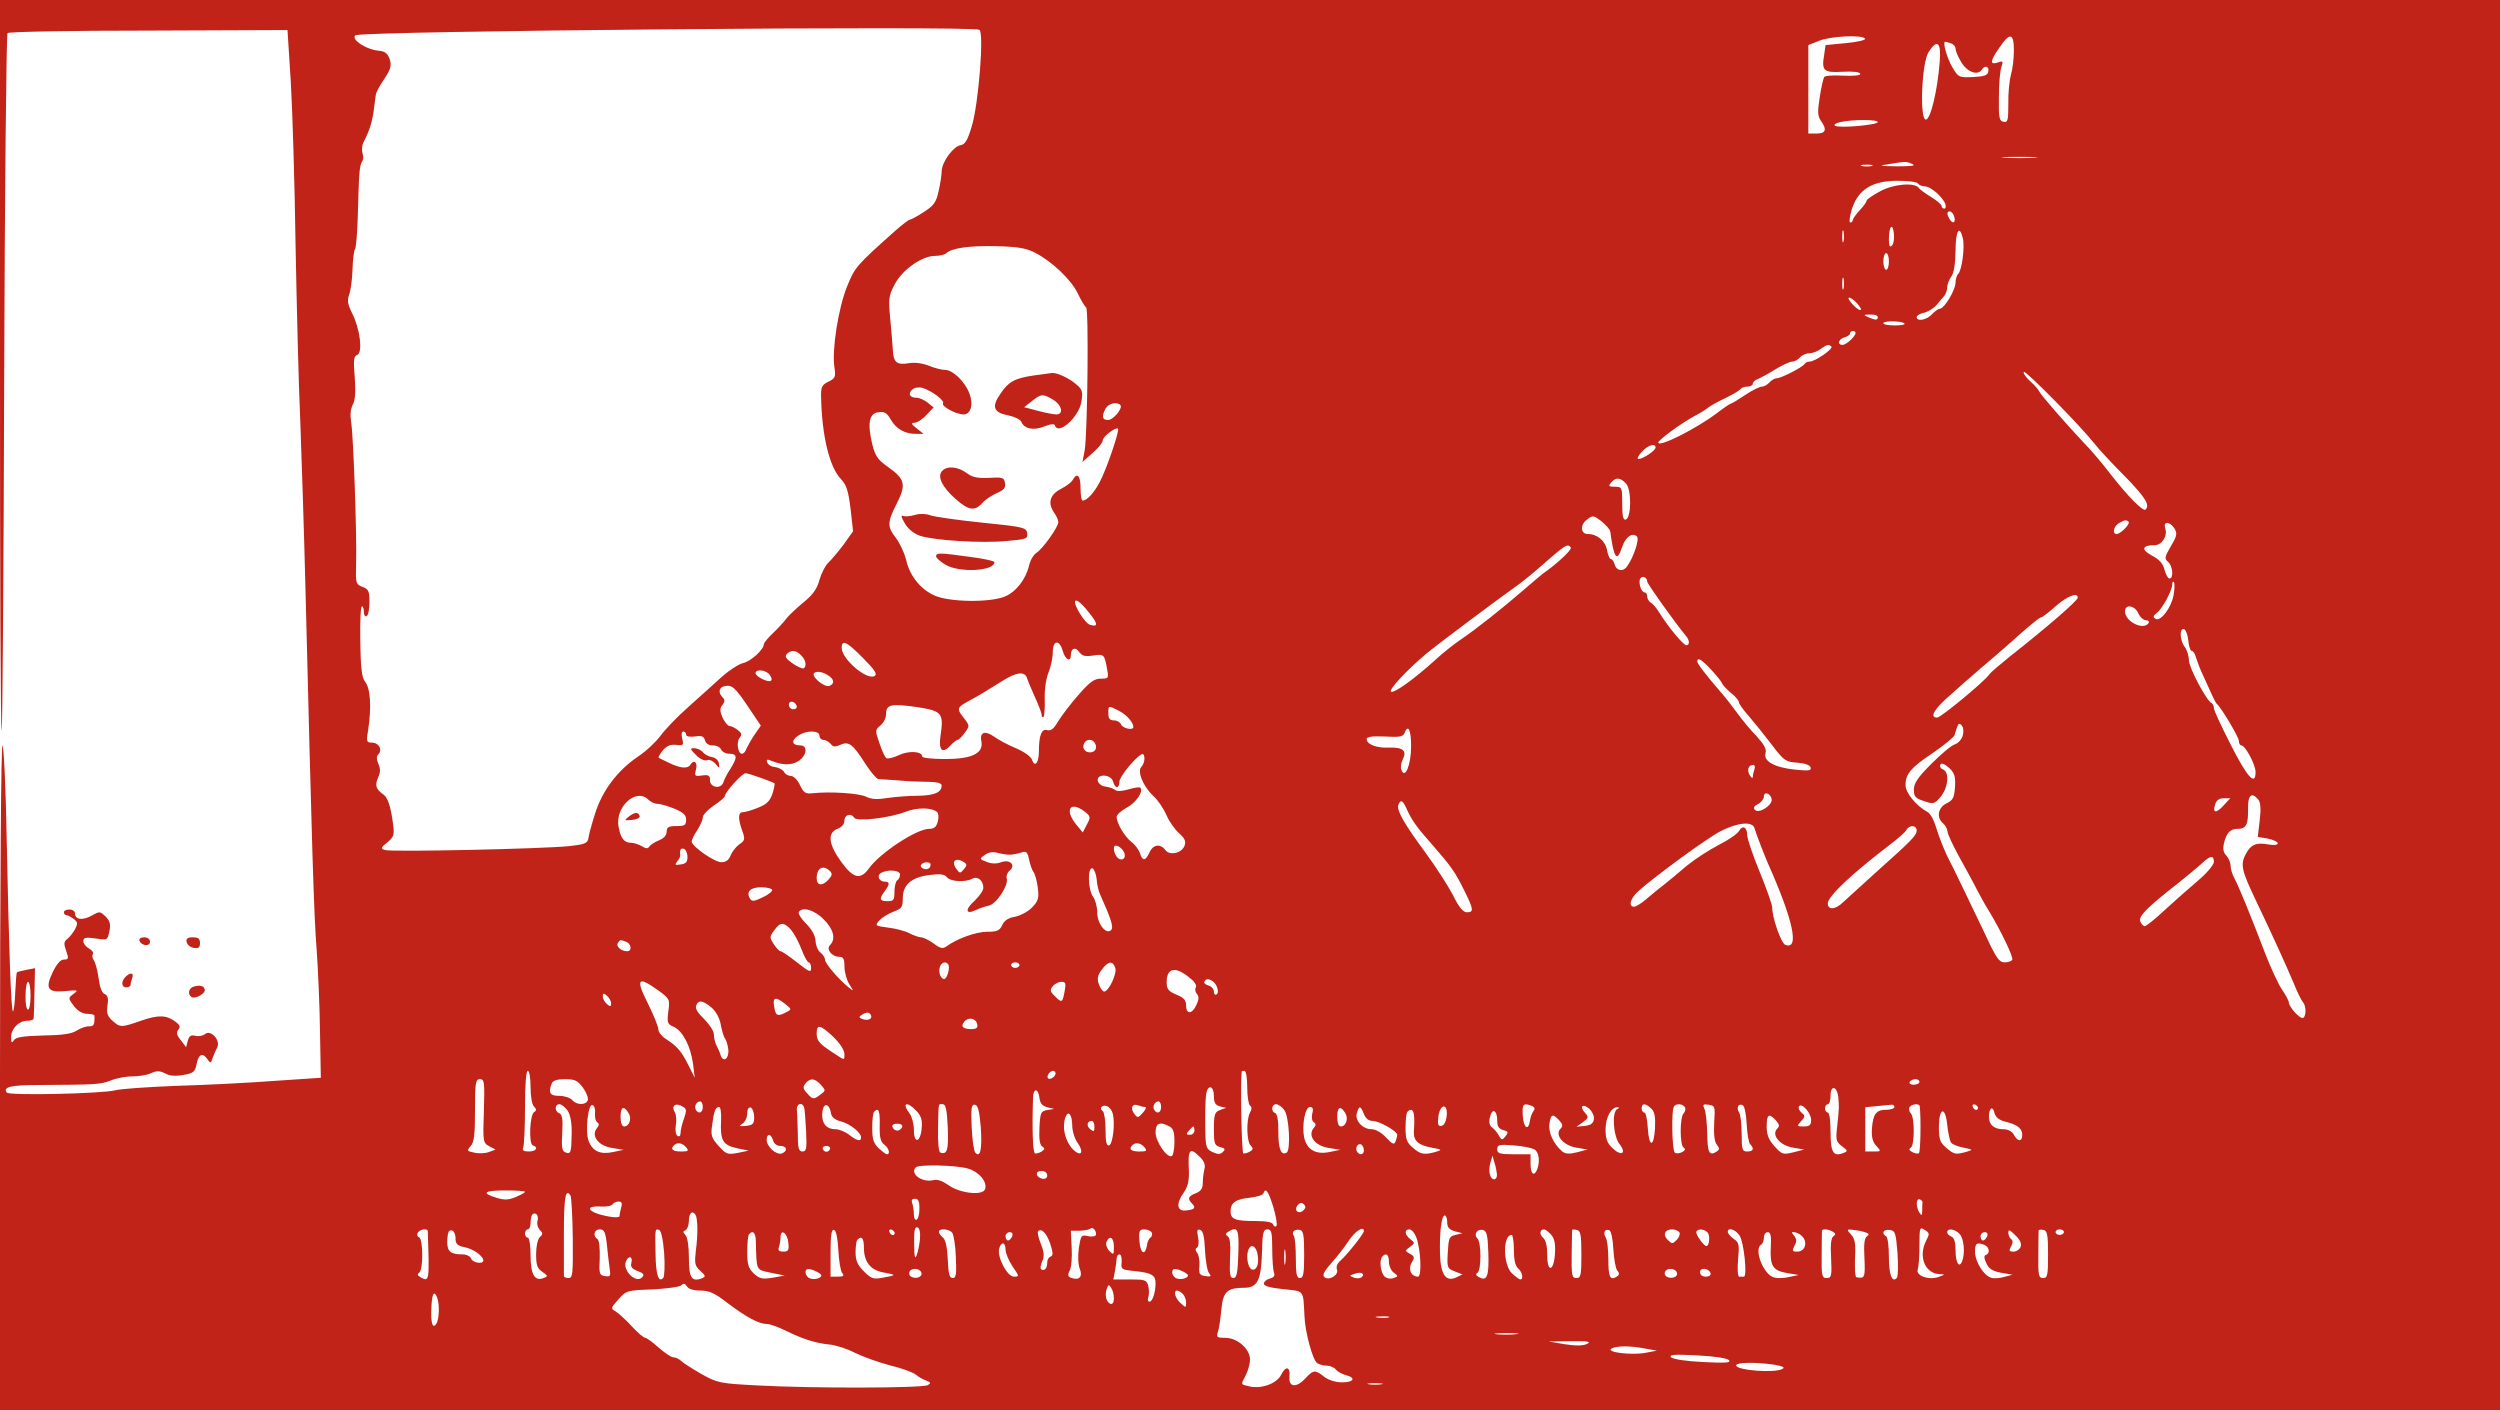 <svg xmlns="http://www.w3.org/2000/svg" viewBox="0, 0, 640, 361"><path d="M0 93.775c0 51.551.142 93.56.427 93.347.213-.214.497-40.372.64-89.218.142-48.845.569-89.146.853-89.431.356-.356 16.569-.641 36.124-.641l35.556-.142.853 13.457c.427 7.334.996 26.061 1.209 41.512.285 15.451.782 35.815 1.209 45.214.356 9.399.996 29.122 1.351 43.79 1.636 65.649 2.134 82.809 2.845 91.496.355 5.055.782 14.525.853 21.005l.213 11.748-11.733.783c-6.471.499-17.778 1.068-25.244 1.282-7.396.285-14.436.783-15.645 1.139-3.2.855-27.307 1.424-27.804.57-.925-1.424.995-1.923 8.249-1.923 14.435-.071 15.857-.142 18.346-1.139 1.351-.569 3.84-1.068 5.547-1.068 1.707 0 3.911-.356 4.907-.854 1.351-.641 2.204-.57 3.484.071 1.067.641 2.702.783 4.622.427 2.56-.427 3.058-.783 3.414-2.563.497-2.706 1.493-3.275 2.702-1.638.924 1.282.995 1.282 1.422-.071.284-.783.782-1.994 1.209-2.777.924-1.78-1.636-4.699-3.129-3.418-.569.428-1.636.641-2.489.428-1.067-.285-1.564 0-1.92 1.281l-.427 1.638-1.351-1.78c-1.066-1.282-1.209-1.994-.64-2.706.569-.641.427-1.139-.569-1.922-2.417-1.852-4.408-1.923-8.817-.428-5.263 1.852-5.547 1.852-7.538 0-1.28-1.139-1.493-1.993-1.209-3.916.284-1.78.071-2.492-.711-2.848-.711-.214-1.28-1.78-1.565-4.059-.284-2.064-.853-4.058-1.208-4.557-.356-.498-.498-1.21-.285-1.566.285-.427-.213-1.068-.995-1.495-.783-.427-1.423-1.282-1.423-1.852 0-.925.569-1.068 3.129-.712 3.058.499 3.058.428 3.556-1.851.355-1.78.142-2.634-.996-3.774-1.422-1.352-1.564-1.352-3.555-.213-2.276 1.281-4.267 1.068-4.267-.57 0-.569-.64-.997-1.422-.997-.782 0-1.422.285-1.422.712 0 .356.284.712.568.712.356 0 1.138.428 1.849.926 1.138.854 1.209 1.21.427 2.706-.498.925-1.422 2.065-1.991 2.492-.853.641-.925 1.21-.285 2.99.712 1.994.64 2.279-.568 2.279-.854 0-1.849 1.139-2.845 3.204-2.062 4.272-1.28 5.34 3.413 4.842 3.058-.285 3.2-.214 1.92.712-1.422 1.068-1.422 1.139.072 3.133.995 1.281 2.204 1.993 3.413 1.993.995 0 1.849.214 1.849.499.071 2.35-.142 2.706-1.422 2.706-.854 0-2.205.498-3.2 1.139-1.209.783-3.698 1.139-8.534 1.21-5.191.143-6.969.428-7.466 1.211-.569.854-.712.641-.712-.783 0-2.208 1.992-4.201 4.125-4.201.853 0 1.564-.214 1.635-.57.072-.285.143-3.275.214-6.693l.142-6.195-2.204.427c-1.138.214-2.276.499-2.418.641-.142.071-.285 2.279-.427 4.913-.071 2.564-.355 4.842-.569 5.056-.498.498-1.066-16.092-1.635-44.217-.214-12.532-.711-23.284-1.067-23.854-.356-.64-.64 35.887-.64 84.519v85.657h640v-361h-640v93.775zm250.738-86.156c1.209.854-.214 18.726-1.92 24.565-1.138 3.774-1.707 4.77-2.916 4.984-1.849.285-4.835 4.343-4.835 6.693 0 .926-.356 3.204-.783 5.056-.64 2.919-1.208 3.702-3.768 5.34-1.707 1.139-3.343 1.993-3.627 1.993-.285 0-1.849 1.211-3.485 2.635-10.311 9.185-10.524 9.47-12.586 14.525-2.205 5.483-3.911 16.306-3.2 20.649.355 2.421.213 2.777-1.494 3.632-1.777.854-1.991 1.353-1.92 4.13.214 9.754 2.134 17.729 5.049 20.791 1.423 1.495 1.92 2.99 2.489 7.619l.64 5.767-2.418 3.418c-1.422 1.851-3.128 3.916-3.911 4.628-.782.712-1.777 2.706-2.275 4.415-.64 2.349-1.707 3.845-4.196 5.838-1.778 1.495-3.769 3.347-4.338 4.13-.568.783-2.062 2.421-3.342 3.631-1.28 1.211-2.346 2.492-2.346 2.848-.072 1.425-3.343 4.415-5.334 4.842-1.138.285-3.555 1.852-5.404 3.489-1.778 1.638-5.618 5.056-8.462 7.619-2.845 2.492-6.116 5.91-7.254 7.476-1.138 1.567-3.698 3.988-5.76 5.341-5.333 3.631-9.173 8.758-11.022 14.667-.853 2.706-1.636 5.554-1.707 6.338-.213 1.21-.995 1.495-4.835 1.922-6.756.712-45.867 1.566-47.289.997-1.067-.356-.996-.641.64-1.923 1.564-1.281 1.849-1.922 1.564-4.129-.569-4.771-1.351-7.263-2.489-8.118-1.991-1.352-2.275-2.42-1.422-4.343.64-1.353.64-2.278.071-3.56-.497-1.139-.497-1.923 0-2.421 1.138-1.139.143-2.991-1.635-2.991-1.351 0-1.494-.284-.996-3.061.925-6.195.64-10.894-.853-12.674-.711-.855-1.067-3.703-1.138-10.183-.071-4.913.071-8.971.427-8.971.284 0 .498.641.498 1.495 0 .783.355 1.211.711.997.426-.214.711-1.851.711-3.631 0-2.706-.214-3.276-1.778-3.845-1.707-.641-1.778-.926-1.636-5.839.214-7.619-.711-33.252-1.28-36.385-.284-1.78-.142-3.346.427-4.414.64-1.211.782-3.276.498-7.05-.356-4.343-.285-5.34.64-5.696 1.493-.569.711-6.693-1.28-10.609-1.138-2.279-1.351-3.347-.782-4.771.355-.997.782-3.845.853-6.408.071-2.492.356-4.913.64-5.269.284-.427.569-4.13.711-8.26.285-11.036.427-13.101 1.067-14.098.355-.498.426-1.495.142-2.207-.213-.783-.142-1.994.213-2.706 1.494-2.919 2.205-4.984 2.631-8.046.214-1.78.498-3.702.569-4.272.071-.57 1.067-2.421 2.205-4.059 1.635-2.492 1.849-3.346 1.351-4.984-.569-1.566-1.209-2.065-3.058-2.207-3.129-.356-6.827-2.848-5.76-3.916 1.138-1.139 158.151-2.492 159.787-1.424zm226.702 2.278c.284.356-1.92.855-4.836 1.139l-5.262.499-.355 2.492c-.711 4.13-.143 4.628 4.764 4.343 2.489-.142 4.409.072 4.48.499.142.427-1.564.641-4.338.498-2.489-.142-4.693 0-4.906.356-.214.356-.783 2.706-1.138 5.198-.569 3.631-.569 4.7.284 5.981 1.636 2.279 1.28 3.276-1.066 3.276h-2.134v-22.643l2.703-1.068c2.844-1.211 11.164-1.638 11.804-.57zm38.116 3.133c0 1.994-.356 4.842-.783 6.195-.355 1.353-.711 4.699-.64 7.334 0 4.272-.142 4.842-1.209 4.628-1.137-.214-1.28-1.068-1.208-6.266 0-3.346.284-6.835.64-7.761.497-1.495.426-1.638-.996-1.139-1.991.641-1.92-.428.498-3.845 2.702-3.988 3.698-3.774 3.698.854zm-16.072-1.922c.64.213 1.138.854 1.138 1.353 0 .569.64 2.136 1.494 3.489 1.493 2.563 4.266 3.488 5.262 1.851.711-1.211 1.92-.783 1.635.498-.142.997-1.066 1.282-3.911 1.424-3.484.143-3.769.071-5.12-2.207-1.493-2.35-2.773-6.836-1.991-6.836.213 0 .853.214 1.493.428zm-2.915 4.699c-.569 7.405-2.347 14.81-3.556 14.81-1.635 0-1.066-14.596.711-17.302 2.205-3.418 3.272-2.492 2.845 2.492zm-15.858 15.451c0 .712-9.884 1.638-10.951.926-.427-.214.213-.712 1.351-.926 3.2-.712 9.6-.712 9.6 0zm40.036 9.114c-2.063.143-5.476.143-7.467 0-2.062-.142-.427-.213 3.698-.213 4.124 0 5.76.071 3.769.213zm-31.147 1.638c.924.427-.356.569-3.911.569-4.693-.071-4.978-.142-2.133-.569 4.408-.712 4.48-.712 6.044 0zm-10.453.498c-.711.143-1.849.143-2.489 0-.711-.213-.142-.356 1.209-.356s1.92.143 1.28.356zm11.875 4.486c.214.356.996.712 1.707.712 1.493 0 4.551 2.635 5.262 4.486.213.641.142 1.21-.213 1.21-.427 0-.711-.284-.711-.64 0-.356-1.209-1.425-2.631-2.279-1.494-.926-2.916-1.922-3.2-2.35-.996-1.495-6.472-1.068-9.956.855-1.849.997-3.413 2.065-3.413 2.349 0 .356-.783 1.425-1.778 2.493-.996 1.068-1.778 2.207-1.778 2.492 0 .356-.284.641-.64.641-.355 0-.142-1.567.427-3.489 1.635-4.985 5.191-7.192 11.662-7.192 2.631 0 5.049.285 5.262.712zm9.174 8.26c.64 1.566-.214 2.278-.996.996-.853-1.352-.853-2.136-.071-2.136.355 0 .853.499 1.067 1.14zm-15.858 7.618c-.569.57-.782.072-.782-1.708 0-3.276.995-4.273 1.28-1.353.142 1.281-.072 2.634-.498 3.061zm-12.374-1.139c-.213.712-.355.143-.355-1.21s.142-1.923.355-1.282c.143.712.143 1.851 0 2.492zm30.507-.783c.569 2.207-.213 8.188-1.138 9.114-.426.427-.711 1.424-.711 2.278 0 1.852-2.844 6.622-3.982 6.693-.427 0-1.351.641-2.062 1.425-1.351 1.495-3.911 1.922-3.911.712 0-.356.853-.926 1.991-1.14 1.066-.284 2.489-1.21 3.129-1.993.711-.855 1.564-1.852 1.991-2.35.355-.498.711-1.424.711-2.207 0-.712.498-1.923 1.067-2.706.64-.855.995-3.133 1.066-6.551 0-5.126.996-6.835 1.849-3.275zm-237.582 3.702c4.338 2.208 9.315 6.907 11.022 10.467.853 1.78 1.778 3.347 2.133 3.56.712.428.356 32.184-.355 36.528l-.569 3.061 2.631-2.349c1.422-1.211 2.56-2.635 2.56-3.204 0-.926 3.342-3.489 3.911-2.991.427.498-3.058 10.752-4.764 13.813-1.494 2.777-3.2 4.557-4.267 4.629-.355 0-.569-1.424-.569-3.204 0-3.205-.853-4.13-1.991-2.137-.284.641-1.707 1.638-3.058 2.35-2.773 1.424-3.413 3.56-1.777 5.981.64.855 1.137 1.994 1.137 2.492 0 1.282-3.982 6.836-5.546 7.833-.783.498-1.636 1.922-1.92 3.204-.854 3.631-3.343 6.835-6.258 8.046-3.911 1.566-14.222 1.424-17.991-.285-3.627-1.638-6.4-5.127-7.254-9.185-.426-1.638-1.564-4.13-2.56-5.483-2.346-2.99-2.275-4.058.214-8.971 2.418-4.771 2.062-6.195-2.276-9.257-2.631-1.851-3.271-2.777-4.053-5.839-1.28-5.482-.782-7.903 1.635-8.188 1.494-.214 2.205.214 3.129 1.923 1.423 2.42 3.627 3.631 6.471 3.631h1.92l-1.777-1.424c-1.423-1.068-1.494-1.424-.569-1.424.64 0 2.062-.855 3.058-1.994l1.848-1.922-1.564-1.282c-.853-.641-2.062-1.21-2.844-1.21-1.707 0-2.276-1.069-.996-2.137.569-.498 1.707-.64 2.631-.356 2.418.784 5.618 3.205 5.191 3.917-.498.783 3.342 2.848 5.262 2.848 1.849 0 2.56-2.564 1.494-5.341-1.138-3.061-4.267-6.052-6.187-6.052-.924 0-2.844-.498-4.195-1.068-1.636-.641-3.556-.925-5.263-.641-2.986.499-3.84-.213-3.982-3.631-.071-1.211-.355-4.628-.64-7.69-.498-4.984-.427-5.91 1.067-8.758 1.849-3.703 6.969-7.405 10.382-7.405 1.138 0 2.418-.285 2.844-.641 1.352-1.353 5.832-1.994 12.729-1.851 5.547.142 7.751.498 9.956 1.637zm218.667 2.279c0 1.139-.285 2.136-.712 2.136-.355 0-.711-.997-.711-2.136 0-1.21.356-2.136.711-2.136.427 0 .712.926.712 2.136zm-11.592 6.907c-.213.712-.355.142-.355-1.211s.142-1.922.355-1.281c.143.712.143 1.851 0 2.492zm3.414 3.773c1.92 2.137.853 2.421-1.067.356-.924-.996-1.351-1.78-.924-1.78.355 0 1.28.641 1.991 1.424zm5.333 3.561c0 .854-.569.854-2.489 0-1.28-.57-1.209-.641.569-.641 1.067-.071 1.92.213 1.92.641zm6.827 1.637c.284.285-.782.499-2.418.499-1.636 0-2.987-.214-2.987-.57 0-.641 4.694-.641 5.405.071zm-12.516 2.421c0 .855-2.346 3.062-3.342 3.062-1.422 0-1.067-1.495.498-1.923.782-.213 1.422-.64 1.422-.996s.356-.641.711-.641c.427 0 .711.213.711.498zm-6.186 3.489c.568.57-4.196 3.845-5.547 3.845-.569 0-1.138.285-1.351.641-.569.854-5.974 3.631-7.111 3.631-.498 0-1.351.499-1.849 1.068-.498.57-1.351 1.068-1.92 1.068s-2.489.926-4.267 2.136c-1.707 1.14-3.342 2.137-3.627 2.208-.284 0-1.92 1.139-3.697 2.492-5.405 4.058-14.934 8.829-14.934 7.476 0-.641 5.903-4.984 9.245-6.764 1.351-.712 2.986-1.709 3.555-2.207.569-.428 2.56-1.567 4.409-2.421 1.92-.926 3.556-1.923 3.84-2.279.214-.356.996-.641 1.778-.641.711 0 1.351-.356 1.351-.712 0-.427.569-.996 1.28-1.21.64-.285 2.702-1.353 4.48-2.492 1.778-1.068 3.769-1.994 4.338-1.994.64 0 1.493-.498 1.991-1.068.498-.57 1.564-1.068 2.418-1.068.782 0 2.133-.498 2.844-1.068 1.565-1.139 2.134-1.282 2.774-.641zm67.413 24.921c1.138 1.495 4.693 5.269 7.822 8.402 5.049 5.198 6.4 7.263 5.191 8.402-.569.641-4.622-3.489-8.889-8.971-2.062-2.706-5.191-6.409-7.04-8.26-4.622-4.913-10.951-12.176-11.306-13.03-.143-.427-1.209-1.638-2.347-2.635-1.067-.997-1.849-2.065-1.564-2.349.426-.428 14.364 13.671 18.133 18.441zm-249.458-9.968c.782.783-1.778 3.845-3.129 3.845-1.493 0-1.706-.855-.64-2.92.711-1.281 2.845-1.851 3.769-.925zm137.031 10.894c0 .783-3.2 2.919-4.338 2.919-.497 0-.142-.783.783-1.78 1.635-1.78 3.555-2.35 3.555-1.139zm-7.538 9.256c1.423 1.567 1.352 8.687-.071 9.185-.711.214-.924-.925-.924-4.058 0-4.201-.071-4.343-1.849-4.343-1.564 0-1.778-.143-.996-1.069 1.209-1.424 2.347-1.352 3.84.285zm-4.053 12.247c.925 6.978 1.707 7.975 3.058 3.916.853-2.563 2.631-3.773 3.769-2.634.711.712-.925 5.483-2.56 7.69-.996 1.424-2.702 1.068-3.129-.499-.213-.783-.64-1.424-.996-1.424-.284 0-.782-1.068-.995-2.421-.498-2.278-2.489-3.987-4.907-3.987-1.849 0-1.991-2.35-.284-3.631 1.564-1.211 1.706-1.211 3.769.356 1.137.925 2.204 2.136 2.275 2.634zm132.693-2.492c.498.499-2.062 3.133-3.057 3.133-1.209 0-.783-1.994.569-2.777 1.422-.854 1.92-.926 2.488-.356zm11.734 1.709c.782 1.282.64 1.922-.925 4.557-1.564 2.706-1.706 3.204-.711 3.987 1.209.997 1.494 4.273.356 4.273-.356 0-.925-.997-1.28-2.279-.356-1.566-1.351-2.634-3.271-3.631-2.774-1.496-2.489-2.635.782-2.635 1.849 0 3.342-2.35 2.702-4.272-.64-1.922 1.138-1.851 2.347 0zm-154.525 4.913c.285.57-3.697 4.272-7.111 6.622-.355.285-2.702 2.207-5.049 4.272-5.333 4.628-12.444 10.253-16.284 12.817-1.565 1.068-4.267 3.204-6.045 4.841-5.475 4.985-10.595 8.687-11.52 8.331-.853-.285 3.912-5.482 9.032-9.755 2.417-2.064 19.484-14.81 22.968-17.231 1.352-.925 4.694-3.631 7.467-6.123 5.12-4.486 5.831-4.913 6.542-3.774zm19.556 8.687c0 .569 7.324 10.823 9.955 13.956.925 1.068.925 2.349.072 2.349-.783 0-4.694-4.77-6.827-8.188-.711-1.211-1.707-2.421-2.276-2.706-.497-.285-.924-1.068-.924-1.566 0-.57-.285-1.068-.64-1.068-.925 0-1.707-2.635-1.138-3.56.498-.855 1.778-.285 1.778.783zm134.755 3.418c-.568 3.275-3.342 6.906-4.622 6.123-.711-.427-.64-.783.285-1.495 1.422-.997 3.982-5.768 3.982-7.334 0-.57.213-.855.427-.57.213.214.213 1.709-.072 3.276zm-24.533.712c0 .712-7.751 7.476-17.351 15.023-2.56 2.065-4.907 4.059-5.262 4.557-.996 1.638-12.445 11.108-13.369 11.108-2.062 0-.853-2.136 3.342-5.767 2.347-2.136 5.049-4.486 5.973-5.269.854-.784 3.129-2.706 4.978-4.273 1.849-1.566 5.262-4.557 7.538-6.621 2.276-1.994 4.409-3.703 4.693-3.703.356 0 1.991-1.282 3.769-2.848 2.987-2.635 5.689-3.703 5.689-2.207zm-253.227 3.702c2.489 2.991 2.489 3.916.285 3.204-1.138-.356-3.769-4.486-3.769-5.767 0-1.068 1.493 0 3.484 2.563zm268.729.285c.427.997 1.351 1.78 1.92 1.78.64 0 .925.285.711.712-1.28 1.994-6.044-.356-6.044-2.99 0-1.923 2.489-1.567 3.413.498zm12.8 6.978c.143 1.424.498 2.634.854 2.634.355 0 .853.712 1.066 1.567.285.925.925 2.706 1.494 3.916 2.702 6.052 3.484 7.69 3.84 8.046 1.28 1.139 5.689 8.616 5.689 9.541 0 .641.284 1.139.64 1.139.995 0 3.626 4.913 3.626 6.836 0 3.631-2.062 1.424-6.258-6.836-2.417-4.699-4.408-8.971-4.408-9.541 0-.569-.285-1.139-.569-1.281-1.28-.499-5.831-9.114-5.831-10.966 0-1.139-.498-2.705-1.067-3.417-1.28-1.709-1.422-4.913-.142-4.557.426.213.924 1.495 1.066 2.919zm-339.271 4.486c2.987 2.99 3.698 4.129 2.987 4.557-1.92 1.281-8.462-4.273-8.462-7.192 0-2.207 1.351-1.566 5.475 2.635zm51.129-1.78c.64 2.207 2.062 2.919 2.062 1.068 0-1.78 1.138-2.279 2.134-.855.782 1.068 1.564 1.211 3.484.926 2.845-.427 2.987-.356 3.627 3.275.498 2.563.426 2.635-1.565 2.635-1.706 0-2.844.854-5.76 4.201-1.991 2.278-4.337 5.34-5.191 6.764-1.066 1.851-1.849 2.492-2.773 2.207-1.422-.427-2.133 1.282-2.133 5.483 0 2.919-1.067 4.201-1.778 2.065-.214-.712-2.062-2.065-4.125-2.92-2.062-.854-4.551-2.207-5.617-2.99-2.347-1.638-3.698-1.068-3.2 1.282.568 3.061-2.489 4.485-9.316 4.485-3.2 0-5.831-.284-5.831-.64 0-1.353-3.485-1.567-5.973-.356-1.352.64-2.774.996-3.2.783-.356-.214-1.138-1.923-1.778-3.845-1.138-3.204-1.138-3.418.284-4.557.782-.641 1.422-1.923 1.422-2.92 0-2.42 1.209-2.705 7.823-1.78 6.471.997 6.969 1.496 6.115 7.263-.569 3.774.427 4.842 2.489 2.635.782-.855 1.636-1.496 1.92-1.496.285 0 1.067-.854 1.778-1.78 1.28-1.78 1.28-1.851-.142-3.702-1.991-2.492-1.92-2.777 1.209-4.486 2.773-1.495 3.413-1.923 8.604-5.127 3.627-2.278 5.618-2.492 6.258-.783.213.712 1.138 2.919 2.062 4.984.924 1.994 1.707 4.059 1.707 4.557 0 .499.213.641.497.428.214-.285.356-2.35.285-4.629-.071-2.421.355-5.269.995-6.764.569-1.424 1.067-3.703 1.067-5.127 0-3.133 1.707-3.346 2.56-.284zm-66.987 1.068c1.209 1.139 1.494 2.848.64 3.346-.355.143-1.564-.427-2.844-1.281-1.707-1.211-2.062-1.781-1.422-2.421 1.066-1.068 2.346-.997 3.626.356zm233.174 3.916c1.493 1.566 2.631 3.133 2.631 3.346.071.285.995 1.282 2.133 2.279 1.209.925 2.134 2.065 2.134 2.492 0 .356 1.137 1.994 2.56 3.56 1.351 1.567 3.982 4.842 5.831 7.263 3.129 4.13 3.555 4.414 6.471 4.628 1.92.142 3.271.57 3.484 1.21.285.855-.426.926-4.053.57-5.262-.57-8.107-2.207-7.467-4.201.285-1.068-.355-2.207-2.346-4.414-1.565-1.567-3.698-4.201-4.836-5.768-1.138-1.566-2.987-3.987-4.196-5.34-3.982-4.628-6.115-7.405-6.115-7.975 0-1.21 1.28-.427 3.769 2.35zm-241.28.997c.498.64.711 1.281.426 1.566-.568.641-3.982-.997-3.982-1.922 0-1.068 2.56-.855 3.556.356zm15.502.569c1.138.926 1.067 1.852-.142 2.35-1.351.498-4.978-2.635-3.84-3.347.853-.569 2.489-.142 3.982.997zm-20.907 7.761l3.2 4.771-1.635 2.35c-.854 1.281-1.778 2.919-2.062 3.56-.214.712-.712 1.282-1.138 1.282-1.067 0-1.494-3.062-.569-4.13.64-.783.498-1.211-.569-1.994-.711-.57-1.707-.997-2.062-.997-.427 0-1.209-.997-1.778-2.136-.711-1.78-.711-2.421 0-3.275.64-.783.64-1.282.071-1.851-1.209-1.211-1.067-2.564.427-2.92 1.92-.427 2.702.285 6.115 5.34zm12.374-.284c.142.498-.214.854-.854.854s-1.137-.498-1.137-1.139c0-1.211 1.564-.997 1.991.285zm82.56 1.281c1.92.997 3.626 2.92 3.626 4.13 0 .926-2.702.356-3.129-.641-.213-.569-1.066-1.068-1.848-1.068-1.067 0-1.423-.498-1.423-1.78 0-2.136-.071-2.065 2.774-.641zm215.964 6.266c-.213.926-1.138 1.994-1.991 2.279-.853.213-3.556 2.492-6.044 4.984-3.485 3.489-4.48 4.984-4.48 6.622 0 1.78.355 2.207 2.56 2.919 2.417.855 2.702.783 4.266-1.068 1.991-2.35 2.347-6.408.569-7.049-.569-.214-.853-.783-.64-1.211.356-.498 1.138-.142 2.276.855 1.422 1.353 1.635 2.207 1.493 4.913-.213 2.706-.498 3.346-2.133 4.13-2.205 1.068-2.703 3.631-.925 5.126.569.499 1.067 1.424 1.138 2.065 0 .641 1.28 3.347 2.773 6.124 1.494 2.705 3.627 6.55 4.623 8.544.995 1.923 2.417 4.486 3.2 5.696 2.986 4.913 6.4 11.962 5.973 12.532-.213.356-1.067.641-1.991.641-1.351 0-2.134-1.139-4.836-6.978-5.262-10.965-8.391-17.516-9.031-18.655-1.138-2.065-2.773-6.052-3.698-9.114-.497-1.709-1.422-3.347-2.062-3.703-2.915-1.566-5.689-4.913-5.689-6.906 0-2.92 1.351-4.486 7.111-8.331 2.774-1.923 5.191-3.916 5.405-4.415.995-3.275 1.066-3.346 1.849-2.563.426.427.569 1.566.284 2.563zm-141.227 2.777c0 4.771-1.564 8.544-2.488 6.052-.285-.641-.072-1.851.355-2.705 1.138-2.208 0-3.133-3.555-2.991-3.2.142-5.689-.854-5.689-2.207 0-.57 1.351-.783 4.622-.641 3.698.214 4.693.071 5.049-.854.924-2.421 1.706-.926 1.706 3.346zm-185.6-2.99c0 .498.854.64 2.205.498 1.778-.285 2.347-.071 2.631.997.213.783.924 1.281 1.991 1.281.996 0 1.92.499 2.133 1.069.285.569 1.209 1.068 2.134 1.068 2.062 0 2.062.996.213 3.916-.782 1.139-1.564 2.705-1.778 3.417-.64 1.852-3.484 1.282-3.413-.569 0-1.211-.356-1.424-1.991-1.211-1.92.285-2.062.143-1.565-1.566.427-1.851-.568-2.635-1.493-1.139-.64 1.068-2.631.854-5.404-.499-1.351-.641-2.56-1.21-2.703-1.353-.142-.142.356-.925 1.067-1.851.996-1.139 1.92-1.566 3.413-1.424 1.849.214 1.992.071 1.565-1.566-.285-1.068-.142-1.852.284-1.852.356 0 .711.356.711.784zm34.134.284c0 .57.426 1.068.995 1.068.498 0 1.351.428 1.849.997.64.855 1.209.855 2.489.285 2.205-.997 3.2-.214 6.471 4.913 1.351 2.065 2.774 3.774 3.271 3.845.498 0 2.845.214 5.191.356 2.347.214 5.76.356 7.68.356 2.134 0 3.343.356 3.343.926 0 1.78-1.849 2.563-5.974 2.634-2.417 0-5.902.285-7.893.57-2.56.427-4.053.356-5.404-.285-1.707-.926-9.245-1.424-13.796-.926-1.778.214-2.276-.142-3.2-2.064-.569-1.282-1.636-2.35-2.276-2.35-.64 0-1.493-.427-1.777-.997-.285-.57-1.351-1.139-2.276-1.282-.995-.071-1.92-.641-2.062-1.21-.285-.783 0-.855.995-.427 2.845 1.21 5.334 1.21 7.04.071 2.134-1.424 2.418-3.988.427-3.988-2.133 0-2.418-1.21-.64-2.42 2.062-1.496 5.547-1.496 5.547-.072zm70.684 2.279c.569 1.353-.711 2.421-2.204 1.851-.498-.213-.925-.783-.925-1.21 0-2.065 2.418-2.564 3.129-.641zm12.516 3.631c0 .712-.356 1.638-.782 2.065-1.138 1.139.426 4.984 3.057 7.476 1.138.997 2.631 3.205 3.343 4.842.711 1.709 2.204 3.774 3.271 4.7 1.351 1.21 1.777 1.993 1.422 3.061-.64 1.994-3.84 2.777-4.978 1.211-1.28-1.709-3.129-1.424-4.053.641-.996 2.207-1.778 2.278-2.418.213-.284-.854-1.209-2.207-2.204-2.919-1.778-1.424-3.769-4.771-3.769-6.408 0-.57 1.137-1.567 2.56-2.35 2.346-1.21 4.409-4.201 3.484-5.127-.213-.213-1.564 0-2.987.428-1.493.427-2.915.569-3.342.213-.426-.356-1.564-.783-2.56-.925-.995-.072-1.849-.784-1.991-1.496-.355-1.851 3.413-1.709 3.911.214.214.783.64 1.424.996 1.424.355 0 .64-.641.64-1.424 0-1.353 4.693-6.907 5.902-7.049.284-.071.498.498.498 1.21zm156.16 2.706c-.214.641-.427 1.495-.427 1.922 0 .499-.355.285-.782-.427-.782-1.281-.356-2.634.924-2.634.356 0 .498.498.285 1.139zm-254.294 2.207c1.778.641 3.343 1.282 3.414 1.353.142.142-.071 1.282-.498 2.635-.64 1.922-1.493 2.777-3.698 3.631-1.564.641-3.271 1.139-3.84 1.139-1.28 0-1.351 1.567-.213 4.771.782 2.136.711 2.492-.782 3.489-.854.641-1.849 1.922-2.205 2.848-.426 1.139-1.209 1.709-2.346 1.709-1.778 0-7.609-4.059-7.609-5.34 0-.356.64-1.709 1.422-2.849.782-1.21 1.422-2.634 1.422-3.275s1.28-1.994 2.845-3.062c1.564-.997 2.844-2.136 2.844-2.492 0-.925 4.409-5.767 5.262-5.767.427 0 2.205.569 3.982 1.21zm258.703 5.412c.284 1.495-3.2 3.845-4.267 2.777-.498-.499-.284-.997.782-1.496.854-.498 1.494-1.353 1.494-1.922 0-1.424 1.706-.855 1.991.641zm-287.574.142c.569.57 1.636 1.068 2.347 1.068.711 0 2.631.57 4.267 1.211 2.346.996 3.057 1.637 3.057 2.848 0 1.424-.355 1.637-2.488 1.637-1.992 0-2.489.285-2.489 1.424 0 .926-.711 1.709-1.92 2.208-1.067.427-2.205 1.139-2.489 1.566-.427.641-.854.641-1.991-.071-.783-.427-1.991-.854-2.774-.854-1.706 0-2.631-1.211-3.129-4.059-.995-5.055 4.48-10.111 7.609-6.978zm412.16 0c.569.712.711 2.35.356 5.269l-.498 4.272 2.56.428c1.422.284 2.56.854 2.56 1.21 0 .427-.995.57-2.418.285-3.129-.57-4.48 0-5.831 2.563-1.351 2.635-.995 4.13 2.56 11.606 4.622 9.684 7.68 16.448 9.671 21.148.996 2.492 2.134 4.77 2.489 5.126.925.997.782 3.988-.142 3.988s-3.413-2.849-3.484-3.917c0-.427-.783-1.922-1.707-3.275-.996-1.424-2.916-5.625-4.338-9.256-3.911-10.254-6.755-17.16-7.893-19.296-.569-.997-.996-2.493-.996-3.276 0-.783-.498-1.922-1.066-2.563-.783-.712-.925-1.709-.64-3.062.64-2.777 1.635-3.774 3.555-3.774 2.133 0 2.702-1.068 2.631-5.126-.071-3.56.925-4.415 2.631-2.35zm-8.96 1.567c-1.92 2.064-2.844 1.851-2.062-.428.285-.997 1.067-1.495 2.133-1.495h1.707l-1.778 1.923zm-209.28.356c1.423 3.204 2.703 5.055 6.329 9.114 5.405 6.194 6.187 7.333 8.534 12.033 2.488 4.984 2.631 5.767.782 5.767-.996 0-2.062-1.281-3.627-4.485-1.28-2.421-4.409-7.263-6.969-10.752-5.475-7.405-7.466-10.894-6.969-12.247.569-1.424 1.067-1.211 1.92.57zm-119.964 1.281c.355.356.427 1.424.142 2.421-.355 1.353-.924 1.851-2.204 1.851-3.2 0-12.516 6.124-15.36 10.04-2.205 3.133-4.054 2.706-7.183-1.638-3.271-4.485-3.555-7.405-.924-8.402 1.067-.427 1.778-1.21 1.778-2.136 0-1.495 1.706-1.993 2.489-.712.64 1.068 9.031.071 13.084-1.495 3.129-1.21 6.827-1.139 8.178.071zm37.76-.142c1.493 1.21 1.564 1.424.569 3.275l-1.067 2.065-1.707-2.065c-3.057-3.774-1.493-6.123 2.205-3.275zm171.449 4.201c.64 2.065 2.489 6.835 3.484 9.114 6.471 14.525 8.107 22.215 4.409 20.791-1.067-.427-3.342-6.907-3.342-9.541 0-.712-1.422-4.771-3.2-9.114-1.778-4.272-3.2-8.544-3.2-9.399 0-2.065-1.209-2.706-2.062-1.139-.356.712-2.703 2.35-5.263 3.631-2.56 1.353-6.186 3.703-8.177 5.34-1.92 1.638-4.551 3.845-5.903 4.913-1.351.997-3.342 2.706-4.551 3.703-1.137.997-2.56 1.851-2.986 1.851-1.565 0-.996-2.136 1.066-3.987 4.125-3.703 17.707-13.671 21.12-15.38 4.338-2.207 8.036-2.563 8.605-.783zm41.529.641c0 1.21-1.209 2.492-10.311 10.609-3.485 3.133-7.325 6.622-8.463 7.69-1.991 1.994-3.982 2.136-3.982.356.071-1.851 6.187-7.619 16-15.095 1.991-1.495 3.84-3.133 4.125-3.703.782-1.353 2.631-1.281 2.631.143zm-203.52 4.699c1.137 1.139 1.066 2.706-.143 2.706-.924 0-1.848-1.424-1.848-2.92 0-.925.995-.783 1.991.214zm-111.147 2.065c0 1.282-.427 1.78-1.778 1.922-1.422.214-1.564.143-.853-.783.498-.569.853-1.353.782-1.638-.213-1.281.071-1.851.996-1.566.426.214.853 1.139.853 2.065zm82.489-.57c.782 0 2.133-.285 2.987-.569 1.28-.428 1.564-.143 1.991 1.922.284 1.282.782 2.706 1.137 3.133.356.427.854 2.207 1.067 3.916.356 2.706.142 3.418-1.422 5.056-.996 1.068-2.987 2.136-4.409 2.421-1.707.284-2.773.996-3.271 2.136-.64 1.424-1.351 1.709-3.84 1.709-2.845 0-7.609 1.708-10.382 3.702-.996.712-1.565.641-3.343-.712-1.208-.854-2.631-1.566-3.2-1.566-.568 0-1.92-.499-3.057-1.068-1.067-.57-3.556-1.211-5.405-1.424-3.342-.428-3.413-.499-2.204-1.852.64-.712 2.275-1.709 3.555-2.207 2.134-.783 2.418-1.139 2.418-3.418 0-3.489 2.205-5.411 6.827-5.981 2.773-.356 3.84-.213 4.48.57.924 1.139 4.693 1.353 6.542.356 1.351-.712 2.773.498 2.773 2.349 0 .712-1.066 2.208-2.275 3.347-2.489 2.207-2.276 3.631.355 2.35.854-.428 2.347-.926 3.343-1.14 1.991-.427 5.191-5.411 4.551-7.049-.143-.498.142-1.424.782-1.922 1.635-1.353.071-2.991-2.205-2.136-1.066.427-2.417.427-3.626-.071-1.92-.712-1.991-.784-.569-1.781.924-.712 2.062-.854 3.2-.569.995.285 2.418.498 3.2.498zm308.267 1.852c0 .712-1.778 2.848-4.054 4.77-2.275 1.923-6.115 5.34-8.533 7.548-2.418 2.278-4.765 4.13-5.12 4.13-.356 0-.853-.57-1.138-1.211-.498-1.353 1.636-3.489 9.813-9.897 2.276-1.851 4.978-4.059 5.974-4.984 2.204-2.065 3.058-2.137 3.058-.356zm-320.072 0c.925.569.925.854.072 1.851-.925 1.139-1.067 1.139-1.92-.071-1.423-1.923-.214-3.062 1.848-1.78zm-8.462.64c0 .997-.782 1.496-1.849 1.068-.569-.213-.782-.64-.569-.996.498-.784 2.418-.855 2.418-.072zm-25.742 1.709c.64.641.569 1.14-.356 2.136-1.564 1.78-3.057 1.638-3.057-.356 0-2.634 1.706-3.489 3.413-1.78zm68.267 2.065c.071 1.353.497 3.062.853 3.845 2.844 6.337 3.556 8.473 2.844 9.185-1.28 1.282-3.555-1.637-3.555-4.557 0-1.424-.498-3.204-1.067-3.987-1.28-1.709-1.493-7.619-.142-7.263.427.214.924 1.424 1.067 2.777zm-50.347-1.21c0 .569-.284 1.281-.711 1.495-.356.214-.711 1.566-.711 2.919 0 2.136-.214 2.421-1.778 2.421-2.062 0-2.204-.569-.711-2.563 1.28-1.709 1.351-2.421.071-2.421-1.493 0-2.204-1.495-1.067-2.207 1.636-.997 4.907-.784 4.907.356zm-32.711 3.987c0 .427-1.138 1.282-2.56 1.923-2.062.996-2.631 1.068-3.129.284-1.067-1.78.071-2.919 2.916-2.919 1.493 0 2.773.356 2.773.712zm13.155 7.476c2.56 2.564 3.2 5.056 1.636 6.622-1.067 1.068.498 2.991 2.347 2.991 1.066 0 1.351.498 1.351 2.492 0 1.424.569 3.418 1.209 4.486 1.209 1.851 1.209 1.922-.143.854-2.488-1.993-5.973-6.052-6.044-7.049 0-.57-.498-1.353-1.138-1.851-.64-.427-1.209-1.78-1.28-2.991-.071-1.353-.924-2.919-2.418-4.414-1.28-1.282-2.133-2.635-1.848-2.991.853-1.424 3.911-.569 6.328 1.851zm-8.391 2.635c.783.926 1.991 3.133 2.703 4.984.711 1.923 1.564 3.418 1.848 3.418.356 0 .64.641.64 1.424 0 1.282-.426 1.068-3.626-1.424-1.991-1.567-3.84-2.848-4.196-2.848-.284 0-1.066-.783-1.706-1.78-1.138-1.709-1.138-1.923.071-3.56 1.564-2.137 2.417-2.208 4.266-.214zm-42.169 3.133c1.352.498 1.565 2.421.285 2.421-1.565 0-2.916-1.211-2.418-2.065.569-.926.64-.926 2.133-.356zm82.489 5.839c.498.854-.355 3.702-1.066 3.702-.925 0-1.565-1.922-1.067-3.204.427-1.139 1.564-1.424 2.133-.498zm18.205.142c0 .356-.498.712-1.067.712s-1.067-.356-1.067-.712c0-.427.498-.712 1.067-.712s1.067.285 1.067.712zm24.533.712c.498 1.495-1.707 6.052-2.844 6.052-.356 0-.996-.854-1.351-1.851-.498-1.424-.356-2.279.711-3.703 1.635-2.278 2.844-2.421 3.484-.498zm19.413 2.848c.925.712 1.494 1.709 1.209 2.136-.284.427-.142 1.211.285 1.709.569.641.498 1.424-.142 2.777-1.067 2.421-2.632 2.492-2.632.142 0-1.352-.568-1.993-2.488-2.777-2.063-.854-2.489-1.424-2.489-3.204 0-3.845 2.417-4.129 6.257-.783zm5.547.57c1.138.783 1.707 2.919.996 3.346-.427.285-.711-.071-.711-.712s-.64-1.353-1.423-1.566c-.782-.214-1.209-.641-.995-.997.426-.783 1.066-.783 2.133-.071zm-302.649 3.702c0 1.923-.284 3.56-.64 3.56-.426 0-.711-1.637-.64-3.56 0-1.993.285-3.56.64-3.56.356 0 .64 1.567.64 3.56zm160.711-1.353c2.916 2.137 2.987 2.279 2.56 5.341-.355 2.919-.284 3.275 1.423 3.987 2.275 1.068 4.266 4.913 4.906 9.47l.427 3.56-1.636-3.275c-1.849-3.631-2.844-4.771-5.689-6.622-1.137-.712-1.991-1.851-1.991-2.492 0-.712-1.209-3.703-2.702-6.693-3.2-6.337-2.56-7.049 2.702-3.276zm104.036.072c-.569 3.133-.711 3.204-2.489 1.424-1.28-1.211-1.351-1.638-.569-2.564.498-.64 1.493-1.139 2.205-1.139 1.066 0 1.208.356.853 2.279zm-116.125 3.204c0 .925-.213.925-1.066.213-.569-.498-1.067-1.352-1.067-1.922 0-.926.213-.926 1.067-.214.569.499 1.066 1.353 1.066 1.923zm44.516.142c1.707 1.353 1.778 1.424.356 2.136-2.134 1.14-2.703.997-3.058-.997-.569-2.848.142-3.133 2.702-1.139zm-18.773.997c1.137.997 2.062 2.706 2.346 4.415.285 1.566.783 3.204 1.138 3.56.285.427.64 1.637.782 2.777.214 2.349-1.351 3.417-1.991 1.353-.213-.712-.711-1.852-1.066-2.493-.356-.712-.64-1.922-.64-2.776 0-.855-1.138-2.564-2.489-3.917-1.565-1.495-2.347-2.705-2.063-3.417.569-1.567 1.707-1.424 3.983.498zm40.746 1.851c.569.997-.711 1.567-2.133 1.068-.924-.356-.996-.569-.213-1.068 1.209-.783 1.849-.783 2.346 0zm27.236 2.421c.213.855-.213 1.211-1.493 1.211-2.205 0-2.845-.712-1.778-1.923 1.066-1.281 2.986-.854 3.271.712zm-36.836 3.204c1.707 1.638 2.845 3.418 2.845 4.415 0 1.566 0 1.566-1.92.285-4.551-2.92-5.12-3.56-5.191-5.483 0-2.563.853-2.421 4.266.783zm-77.511 12.817c0 2.35.356 4.486.854 4.984.711.712.711 1.068.071 1.424-1.138.712-1.423 8.189-.356 8.545 1.565.498.853 1.566-.995 1.566-1.423 0-1.778-.285-1.423-1.139.214-.641.427-5.269.427-10.325 0-5.625.284-9.185.711-9.185s.711 1.851.711 4.13zm134.4-3.489c0 .854-1.422 1.78-1.92 1.282-.498-.499.427-1.923 1.28-1.923.356 0 .64.285.64.641zm49.067 3.56c0 2.35.355 4.486.711 4.7.498.284.498.854 0 1.78-.996 1.851-.853 7.405.142 8.402.711.712.711 1.068-.142 1.566-.569.356-1.351.57-1.707.498-.426-.142-.782-17.088-.426-21.004 0-.072.355-.143.711-.143.426 0 .711 1.851.711 4.201zm-195.413 6.052c-.285 7.904-.214 8.189 1.351 9.043l1.635.855-1.706.64c-.925.356-2.632.428-3.769.143-1.849-.356-1.92-.499-.925-1.638.925-.997 1.138-2.99 1.138-9.185 0-7.12.142-7.975 1.28-7.975 1.138 0 1.209.783.996 8.117zm25.386-5.909c.854 1.21 1.422 2.634 1.209 3.204-.498 1.281-2.844 1.281-3.982-.072-.498-.569-1.991-1.068-3.271-1.068-2.418 0-2.916-.712-1.991-3.133.284-.783 1.351-1.139 3.413-1.139 2.56 0 3.271.356 4.622 2.208zm60.871-.784c1.28 1.424 1.28 1.496-.071 2.492-1.778 1.353-1.991 1.353-3.484-.356-1.067-1.139-1.067-1.566-.356-2.492 1.209-1.424 2.347-1.353 3.911.356zm281.245-.712c0 .356-.64.712-1.494.712-.782 0-1.208-.356-.995-.712.213-.427.924-.712 1.493-.712.569 0 .996.285.996.712zm-180.622 3.632c0 1.637.355 2.278 1.564 2.634l1.564.356-1.564.57c-1.351.498-1.564 1.139-1.564 4.842 0 3.702.142 4.201 1.564 4.628 1.28.285 1.422.569.782 1.21-.711.712-1.28.712-2.702.071-1.636-.783-1.778-1.21-1.849-5.981-.071-6.052.071-9.256.569-10.039.711-1.211 1.636-.356 1.636 1.709zm159.857.356c.214 2.492.214 2.492-.284 7.334-.427 3.489-.285 3.987 1.209 5.126 1.493 1.139 1.564 1.282.426 1.709-2.631 1.068-3.342-.071-3.342-5.34 0-2.848-.284-4.984-.711-4.984-.355 0-.711-.499-.711-1.068 0-.57.356-1.068.711-1.068.427 0 .711-.997.711-2.208 0-2.848 1.707-2.421 1.991.499zm-204.515.071c.142 1.353.711 2.065 1.991 2.421l1.778.427-1.778.285c-1.636.285-1.778.641-1.991 4.486-.142 2.919.071 4.414.711 4.841.711.428.711.712-.142 1.282-.569.356-1.351.57-1.707.498-.569-.213-.782-6.479-.498-14.383.071-2.42 1.351-2.278 1.636.143zm-86.187 2.35c0 1.495-1.067 1.922-1.778.712-.497-.855.143-2.137 1.138-2.137.356 0 .64.641.64 1.425zm117.333 0c0 1.495-1.066 1.922-1.777.712-.498-.855.142-2.137 1.137-2.137.356 0 .64.641.64 1.425zm-151.893.996c.711 1.14 1.067 3.205.996 5.91-.071 4.771-.214 5.269-1.636 4.7-.853-.285-.995-1.424-.782-4.985.213-3.417 0-4.699-.711-4.984-1.28-.498-1.28-2.349 0-2.349.498 0 1.493.783 2.133 1.708zm6.969.641c-.071.997.142 1.994.569 2.279.569.356.498.783-.071 1.495-1.565 1.922.284 4.486 3.769 5.055l3.057.499-2.702.569c-3.271.712-5.262-.213-6.258-2.848-.924-2.421-.142-9.612.996-9.185.498.143.782 1.139.64 2.136zm22.613-1.637c.854.498.854.996.143 3.061-.498 1.282-.854 2.92-.854 3.632 0 .712-.355.996-.782.712-.427-.285-.64-1.424-.427-2.777.214-1.211.071-2.706-.213-3.204-1.138-1.78.213-2.706 2.133-1.424zm30.934.142c.142.498.355 3.275.497 6.052.214 4.486.072 5.198-.924 5.198s-1.209-.854-1.209-4.842c-.071-2.705-.142-5.198-.213-5.554-.285-1.78 1.28-2.492 1.849-.854zm6.897 1.566c.143.926 1.067 1.638 2.56 1.994 2.347.641 5.12 2.848 5.12 4.13 0 1.068-1.066.854-3.057-.712-.996-.783-2.56-1.424-3.485-1.424-2.204 0-3.413-1.282-3.413-3.56 0-3.276 1.707-3.561 2.275-.428zm21.832-.712c1.208 1.282 1.564 2.35 1.351 4.415-.285 3.703-1.991 4.13-1.991.498 0-1.566-.498-3.417-1.067-4.201-2.133-2.777-.782-3.346 1.707-.712zm8.035 4.344c.213 5.767-.142 6.906-1.92 6.337-.427-.214-.64-2.777-.569-6.124.142-7.049 0-6.265 1.209-6.265.782 0 1.067 1.424 1.28 6.052zm8.462 0c.356 5.625-.142 7.761-1.422 6.337-.355-.356-.782-3.275-.924-6.551-.214-4.913-.071-5.838.853-5.696.782.142 1.138 1.638 1.493 5.91zm33.778-3.632c.64 2.564 0 7.762-.924 8.118-.711.213-.925-.926-.925-4.059 0-2.35-.355-4.486-.711-4.699-1.067-.641-.142-1.78 1.067-1.282.64.214 1.28 1.068 1.493 1.922zm8.249-1.708c.427 0 .213.64-.569 1.495-1.209 1.353-1.351 1.353-2.204.213-1.067-1.424-.498-2.705.995-2.136.569.214 1.351.428 1.778.428zm35.698.854c1.209 1.709 1.635 10.182.569 10.823-1.423.854-2.134-.926-2.134-5.269.071-2.777-.284-4.7-.782-4.842-1.138-.356-.995-2.278.213-2.278.569 0 1.565.712 2.134 1.566zm63.289-1.139c.782.285.924.712.497 1.281-.355.428-.782 1.496-.924 2.421-.356 2.777-1.636 2.065-1.849-1.139-.213-2.99.142-3.418 2.276-2.563zm15.929 3.417c-.143 1.069-.854 1.567-2.347 1.709l-2.133.214 1.635-1.139c1.493-1.14 1.565-1.282.569-2.421-1.564-1.709-.498-2.492 1.138-.997.711.641 1.28 1.851 1.138 2.634zm14.72-2.705c.853.854 1.066 2.207.924 4.984-.284 5.055-1.564 4.984-1.849-.071-.142-2.136-.498-3.916-.853-3.916-.427 0-.711-.499-.711-1.068 0-1.425.995-1.353 2.489.071zm8.604-.356c.213.427.071 1.139-.356 1.566-.995.997-.995 8.117 0 8.758.569.356.427.712-.355 1.139-.64.356-1.493.428-1.849.214-.782-.498-.996-11.25-.213-11.962.711-.783 2.204-.57 2.773.285zm7.467 4.058c-.143 2.92.071 4.842.711 5.554.711.926.711 1.211-.142 1.78-1.849 1.14-2.276.214-2.347-4.77-.071-2.706-.356-5.483-.711-6.195-.498-1.139-.356-1.282 1.066-1.068 1.636.214 1.707.427 1.423 4.699zm8.32.214c.142 2.492.497 4.842.924 5.198 1.067 1.139.782 1.851-.782 1.851-1.28 0-1.422-.498-1.422-4.486 0-2.421-.285-4.913-.64-5.482-.783-1.211-.285-2.35.853-1.923.498.143.924 2.136 1.067 4.842zm16.497-.997c0 1.282-.355 1.638-1.92 1.638-1.777 0-1.777-.071-.64-1.353 1.067-1.139 1.067-1.424.072-2.207-.569-.499-.854-1.211-.64-1.567.711-1.068 3.128 1.638 3.128 3.489zm21.334-3.346c0 .356-.925.712-2.062.712-2.632 0-3.414 1.068-3.698 4.77-.142 2.136.142 3.418 1.066 4.415 1.352 1.495 1.352 1.495-.711 1.495h-2.062v-11.321l2.845-.285c1.564-.142 3.271-.285 3.768-.356.427-.071.854.142.854.57zm6.471-.214c.355 2.99.213 11.82-.213 12.033-.285.214-1.067.071-1.707-.285-.782-.427-.925-.783-.356-1.139.996-.641.996-7.761 0-8.758-.426-.427-.569-1.139-.355-1.566.569-.855 2.489-1.068 2.631-.285zm14.933.427c-.071.855-1.066.641-1.351-.285-.213-.427.071-.712.569-.569.427.213.782.569.782.854zm-345.458 1.353c.854 1.353.214 3.418-1.137 3.418-.569 0-.925-.926-.925-2.492 0-2.564.854-2.92 2.062-.926zm23.68 1.78c-.284 5.198.427 6.408 3.983 7.192l3.057.64-2.773.57c-2.631.498-2.987.356-4.907-1.78-1.848-2.065-2.062-2.706-1.635-5.483.427-3.417.853-4.485 1.778-4.485.355 0 .569 1.495.497 3.346zm8.463-.783c0 1.78-.285 2.065-2.134 2.278-1.777.143-1.92.072-.853-.569.64-.427 1.209-1.567 1.209-2.564 0-1.139.355-1.708.924-1.566.427.214.854 1.282.854 2.421zm142.862-.855c-.213.926-.071 1.923.427 2.208.568.356.568.783-.072 1.495-1.564 1.922.285 4.486 3.769 5.055l3.058.499-2.773.569c-3.485.712-5.76-.569-6.471-3.702-.64-3.062.213-7.832 1.493-7.832.711 0 .924.498.569 1.708zm8.462-.142c.853 1.353.213 3.418-1.138 3.418-.569 0-.924-.926-.924-2.492 0-2.564.853-2.92 2.062-.926zm4.765.214c.426 1.139 1.208 1.78 2.204 1.78 1.707 0 6.329 2.634 6.329 3.56 0 .356-.213 1.068-.427 1.709-.355.925-.782.712-2.418-.997-1.137-1.282-2.702-2.136-3.697-2.136-2.347 0-4.409-2.279-3.769-4.201.569-1.923.924-1.851 1.778.285zm21.191.498c-.143 1.424-.64 2.421-1.351 2.563-.854.143-.996-.356-.783-2.349.427-3.347 2.489-3.561 2.134-.214zm43.733-1.78c-1.493.57-1.138 6.835.498 8.972 1.92 2.42.498 3.275-1.778 1.068-1.351-1.282-1.778-2.35-1.778-4.771 0-3.133 1.494-5.839 3.129-5.696.427 0 .427.213-.071.427zm99.342 3.275c3.129.784 4.267 1.709 4.267 3.418 0 1.78-1.209 1.709-2.133-.071-.498-.926-1.494-1.424-2.703-1.424-2.346 0-3.697-1.139-3.697-3.204 0-2.208.995-2.92 1.422-.997.284 1.139 1.138 1.851 2.844 2.278zm-288.213.926c-.071 3.062.213 4.201 1.138 4.913 1.209.854 1.635 2.492.711 2.492-.285 0-1.209-.712-2.134-1.566-1.28-1.211-1.635-2.279-1.635-5.198 0-1.994.213-3.916.498-4.13 1.137-1.21 1.493-.214 1.422 3.489zm136.818-2.065c.071 1.139 0 2.706-.071 3.631-.143 2.35 1.066 3.489 4.48 4.13 2.702.499 2.844.57 1.208 1.068-2.986.855-3.982.712-5.902-.997-1.635-1.352-1.92-2.207-1.92-5.197 0-1.994.214-3.845.498-4.059.996-.997 1.636-.427 1.707 1.424zm21.262.855c0 1.495.427 2.136 1.564 2.42 1.28.356 1.351.57.569 1.567-.853 1.068-.995 1.068-1.706-.143-.356-.712-1.138-1.637-1.707-2.064-.711-.499-.925-1.353-.569-2.706.569-2.421 1.849-1.78 1.849.926zm116.124 5.553c.285.499 1.707 1.068 3.2 1.353 2.489.499 2.489.57.854 1.068-2.845.783-3.2.712-5.191-.997-1.636-1.352-1.92-2.207-1.92-5.269 0-5.055 1.635-5.553 2.133-.64.213 1.993.64 3.987.924 4.485zm-224.924-4.272c0 1.353.64 3.418 1.422 4.486 1.351 1.922 1.138 3.275-.427 2.278-2.488-1.708-3.84-6.052-2.702-8.971.711-1.851 1.707-.57 1.707 2.207zm124.658-1.353c.924.997.995 1.496.355 2.136-1.564 1.567.64 4.273 3.982 4.842l2.916.499-2.702.712c-1.991.498-2.987.427-3.84-.285-2.134-1.851-3.556-4.842-3.2-7.049.355-2.492.853-2.635 2.489-.855zm55.466 0c.925.997.996 1.496.356 2.136-1.565 1.567.64 4.273 3.982 4.842l2.916.499-2.774.712c-2.631.64-2.915.569-4.835-1.567-1.494-1.637-1.991-2.99-1.991-5.055 0-3.133.569-3.489 2.346-1.567zm-174.435 1.638c0 1.282-.142 1.353-1.067.641-1.067-.855-.853-2.136.427-2.136.355 0 .64.712.64 1.495zm-49.209.071c-.213.499-.782.926-1.28.926s-1.067-.427-1.209-.926c-.213-.498.284-.854 1.209-.854.924 0 1.422.356 1.28.854zm68.409-.142c.995.498 1.28 1.495 1.28 3.916 0 1.78-.285 3.346-.64 3.631-1.138.712-4.125-3.489-4.196-5.981 0-2.421 1.067-2.919 3.556-1.566zm6.4 1.068c0 .569-.498 1.068-1.138 1.068-.996 0-.996-.214-.284-1.068.497-.57.995-1.068 1.137-1.068.143 0 .285.498.285 1.068zm-107.876 2.492c.214.854.996 1.424 1.849 1.424 1.707 0 1.991 1.282.427 1.922-1.422.499-3.911-1.708-3.911-3.488 0-1.709 1.137-1.638 1.635.142zm-22.258 1.78c.783.926.569 1.068-1.351 1.068-2.133 0-2.773-.641-1.706-1.638.782-.783 2.133-.569 3.057.57zm117.334 0c.782.926.569 1.068-1.351 1.068-2.134 0-2.774-.641-1.707-1.638.782-.783 2.133-.569 3.058.57zm56.178.783c0 1.139-1.138 1.353-1.778.285-.569-.926.284-2.278 1.138-1.78.355.285.64.926.64 1.495zm43.591-.285c1.209.641 1.564 2.991.782 5.127-.782 1.994-1.707 1.211-1.707-1.353v-2.492h-4.266c-3.698 0-4.267-.214-4.267-1.282 0-1.139.498-1.281 4.124-.996 2.205.142 4.623.64 5.334.996zm-180.267-.071c-.142.427-.569.712-.924.712-.356 0-.783-.285-.925-.712-.142-.427.285-.783.925-.783.64 0 1.066.356.924.783zm94.791 2.136c.996.997 1.351 1.994 1.067 2.991-.214.854-.427 2.421-.427 3.56 0 1.424-.498 2.136-1.778 2.635-1.991.783-2.204 1.424-.924 2.705.995.997.64 1.496-1.565 1.709-2.346.285-2.631-1.709-.711-4.414 1.138-1.638 1.494-3.062 1.423-5.554-.285-5.768.142-6.409 2.915-3.632zm75.947 4.344c.071.712-.285 1.281-.64 1.281-1.138 0-1.636-1.922-1.067-4.129l.569-1.923.498 1.78c.355.997.569 2.35.64 2.991zm-135.538-1.496c2.916.784 5.191 3.489 4.48 5.341-.64 1.709-6.613.997-9.458-1.14-1.422-.996-2.773-1.495-3.769-1.21-2.844.712-6.115-1.638-4.48-3.275.711-.784 10.24-.57 13.227.284zm20.409 1.781c0 .64-.498.996-1.209.854-1.778-.356-1.991-1.994-.284-1.994.853 0 1.493.428 1.493 1.14zm-133.689 4.2c0 .214-1.067.784-2.418 1.353-1.849.784-2.915.784-4.978.143-3.911-1.211-3.057-1.851 2.418-1.851 2.774 0 4.978.142 4.978.355zm191.573 3.917c.711 2.421 1.067 4.557.783 4.841-.285.285-.712.072-.854-.427-.213-.569-1.778-.854-4.48-.854-5.191 0-6.4-.427-6.4-2.492 0-2.208 1.351-3.133 5.049-3.489 1.707-.214 3.2-.641 3.342-1.068.569-1.638 1.28-.641 2.56 3.489zm-179.911-2.92c.214.356.498 5.198.569 10.823.071 9.185 0 10.253-1.067 10.253-.64 0-1.208-.213-1.208-.569v-10.823c0-9.328.426-11.749 1.706-9.684zm89.316 3.204c0 1.353-.285 2.706-.711 2.92-.427.213-.711-.356-.711-1.353 0-.926-.214-2.207-.427-2.848-.285-.783-.071-1.139.711-1.139.853 0 1.138.64 1.138 2.42zm256.782-1.495c-.071.285-.071 1.211-.071 2.065 0 1.353-.142 1.424-.711.57-.925-1.424-.925-3.774.071-3.418.427.142.711.498.711.783zm-333.156 1.353c-.213.926-.426 1.923-.426 2.207 0 .285-1.209.356-2.631.072-5.334-.926-6.827-2.849-1.991-2.564 1.28.071 2.56-.142 2.844-.569.213-.356.924-.712 1.564-.712.783 0 .996.427.64 1.566zm174.72.641c-1.208 1.21-2.631.071-1.564-1.211.569-.712 1.067-.854 1.636-.284.497.498.497.925-.072 1.495zm-196.124 2.777c-.213.712.071 1.709.569 2.278.853.784.853 1.14 0 1.852-.498.498-.925 2.349-.925 4.343 0 2.777.285 3.703 1.636 4.557 1.422.997 1.422 1.139.284 1.566-2.275.926-3.342-.925-3.342-5.767 0-2.563-.284-4.557-.711-4.557-.355 0-.711-.498-.711-1.068 0-.57.356-1.068.711-1.068.427 0 .711-.783.711-1.638 0-.925.214-1.922.427-2.136.853-.854 1.778.285 1.351 1.638zm40.462-1.567c.569.926.64 5.056.071 9.186-.355 3.204-.284 3.845 1.138 5.126 1.422 1.282 1.422 1.495.427 1.923-2.631.997-3.342-.143-3.342-5.269 0-2.92-.356-5.198-.854-5.768-.711-.783-.711-.997 0-1.281.427-.214.854-1.282.854-2.421 0-1.994.924-2.777 1.706-1.496zm192.427 1.923c0 1.282.498 1.851 1.991 2.278l1.92.499-1.778.427c-1.635.356-1.778.783-1.991 4.486-.213 3.845-.142 4.13 1.778 4.842l1.991.783-1.636.783c-2.631 1.211-3.982-.783-4.124-6.052-.142-5.412.356-9.826 1.209-9.826.355 0 .64.783.64 1.78zm-134.969 4.201c-.142 1.424-.498 3.346-.853 4.201-.427 1.139-.64.427-.64-2.919-.071-3.347.142-4.486.853-4.201.498.142.782 1.281.64 2.919zm44.942-.855c-.213.285-1.138.356-2.062.143-1.564-.356-1.707-.143-2.204 2.99-.285 1.994-.214 4.273.213 5.341.853 2.136-.142 3.133-2.276 2.349-.782-.356-.853-.712-.284-1.851.427-.783.64-3.418.498-5.839l-.214-4.343h2.276c1.28-.071 2.489-.285 2.773-.57.64-.641 1.778.997 1.28 1.78zm212.622 1.353c-2.062 4.059-.284 8.402 3.485 8.545 1.493.071 1.422.071-.285.712-2.488.925-5.973-.356-5.333-1.923.213-.641.427-3.346.427-6.052 0-4.699.071-4.913 1.351-4.059 1.28.784 1.28.997.355 2.777zm-383.573-2.421c.427 12.817.427 13.031-1.849 11.749-.782-.427-.924-.783-.355-1.139 1.066-.712 1.066-8.758-.071-9.114-.427-.143-.569-.712-.285-1.14.569-.925 2.56-1.21 2.56-.356zm7.111 1.923c0 1.282.498 1.78 2.276 2.136 2.275.427 4.835 2.278 4.835 3.418 0 .997-2.702.641-3.129-.499-.213-.569-1.137-1.068-2.133-1.068-3.058 0-3.982-.712-3.982-3.133 0-1.281.213-2.563.427-2.777.853-.783 1.706.214 1.706 1.923zm38.756 1.638c.213 2.278.569 5.055.711 6.123.284 1.78.142 1.994-1.209 1.78-1.422-.214-1.564-.57-1.351-4.557.071-2.563-.142-4.628-.569-4.913-1.28-.783-.853-2.492.569-2.492 1.138 0 1.493.641 1.849 4.059zm14.649 2.064c.213 3.062.071 5.91-.214 6.266-1.209 1.424-1.92-.783-1.991-5.981-.142-6.764-.142-6.55.925-6.266.497.214.995 2.35 1.28 5.981zm44.586-.783c.143 2.706.569 5.34.996 5.839.569.712.355.925-1.138.925h-1.849v-6.123c0-4.557.214-6.052.925-5.839.497.214.924 2.136 1.066 5.198zm14.436-4.414c-.071.854-1.067.64-1.351-.285-.214-.427.071-.712.569-.57.426.214.782.57.782.855zm14.72-.072c.355.499.853 3.347.924 6.266.214 4.344.071 5.34-.782 5.34s-1.138-1.068-1.28-4.77c-.142-3.062-.569-5.056-1.209-5.554-.569-.498-1.066-1.139-1.066-1.495 0-.997 2.56-.783 3.413.213zm25.102 2.849c.711 2.278.782 2.99.071 3.275-.498.142-.853.854-.853 1.495 0 1.495-.711 2.279-1.493 1.78-.356-.142-.214-1.139.213-2.065.569-1.281.498-2.349-.356-4.485-.64-1.567-.924-2.991-.711-3.205.854-.925 2.205.499 3.129 3.205zm25.956-2.92c.213.427.142.997-.285 1.282-.355.213-.853 1.139-.924 2.065-.498 2.777-1.707 2.065-1.92-1.14-.214-2.563 0-2.99 1.209-2.99.782 0 1.635.356 1.92.783zm13.653 4.557c.142 2.706.569 5.34 1.067 5.91.64.783.426.926-.925.712-1.564-.214-1.778-.57-1.564-2.634.071-1.282-.142-2.777-.569-3.276-.498-.641-.569-1.068-.071-1.353.426-.284.569-1.495.284-2.705-.355-1.709-.213-2.136.569-1.852.711.214 1.067 1.78 1.209 5.198zm8.533.855c-.142 4.984-.426 6.265-1.28 6.265-.853 0-.995-.925-.853-5.055.213-3.418 0-5.269-.569-5.625-.64-.427-.64-.712.071-1.139 2.489-1.567 2.845-.783 2.631 5.554zm8.676-1.282c0 2.706.213 5.483.427 6.123.355.784 0 1.282-1.067 1.567-.782.214-1.493.783-1.493 1.282 0 .64 1.635 1.068 4.977 1.424 5.476.569 5.049.071 5.405 6.764.142 4.272 2.133 11.464 3.271 12.176.498.356 1.635.64 2.418.64.853 0 1.92.428 2.346.997.498.57 1.636 1.211 2.56 1.424 2.703.712 2.063 1.852-.995 1.852-1.636 0-3.414-.57-4.551-1.424-2.276-1.852-2.774-1.78-4.765.356-2.346 2.563-4.338 2.349-4.124-.285.284-2.706-.925-2.991-2.134-.57-1.066 2.207-4.977 3.632-7.964 2.991-2.489-.57-2.418-.356-1.067-2.92.569-1.139 1.067-2.919 1.067-3.987 0-2.706-3.2-5.554-6.329-5.554-2.133 0-2.347-.142-1.849-1.638.285-.854.64-3.417.854-5.696.426-4.486 1.493-5.482 5.831-5.482 3.342 0 4.337-1.852 4.551-8.758.142-5.341.284-6.195 1.422-6.195.996 0 1.209.712 1.209 4.913zm8.178 1.495c0 4.913-.214 6.052-1.067 6.052s-1.067-.996-1.067-4.984c0-2.777-.213-5.34-.497-5.767-.712-.997.142-1.851 1.564-1.567.853.214 1.067 1.353 1.067 6.266zm15.289-5.981c0 .712-4.409 6.195-5.903 7.476-.853.713-1.28 1.638-.995 2.35.569 1.424-2.134 3.062-3.271 1.923-.498-.499.071-1.567 1.849-3.56 1.422-1.567 3.413-4.13 4.48-5.768 1.635-2.421 3.84-3.845 3.84-2.421zm13.368 1.495c1.209 3.062 1.494 10.182.498 10.182-1.778 0-2.631-1.922-1.635-3.56.782-1.281.782-1.637-.427-2.278-1.351-.783-1.351-.783 0-1.78 1.28-.926 1.28-1.068.142-1.923-1.493-1.139-1.706-2.563-.284-2.563.498 0 1.28.854 1.706 1.922zm18.489 4.059c.214 5.981-.355 7.405-2.346 6.266-.854-.427-.996-.783-.427-1.139.996-.641.996-7.762 0-8.758-1.067-1.068-.142-2.492 1.351-2.208.996.214 1.28 1.282 1.422 5.839zm16.071-4.628c.854.997 1.138 2.278.996 4.77-.284 4.7-1.991 5.127-1.991.428 0-2.279-.356-3.845-1.067-4.415-.995-.854-.853-2.136.285-2.136.284 0 1.137.641 1.777 1.353zm7.752 5.055c0 5.34-.143 6.052-1.28 6.052-1.138 0-1.28-.64-1.209-6.052.071-3.346.071-6.123.142-6.266 0-.142.498-.142 1.138 0 .995.143 1.209 1.211 1.209 6.266zm8.177-1.424c.143 2.563.569 4.984.996 5.554.64.712.569 1.139-.142 1.566-1.707 1.069-2.134.072-2.134-4.485 0-2.421-.284-4.913-.64-5.483-.782-1.21-.284-2.35.854-1.922.497.142.924 2.136 1.066 4.77zm16.925-4.201c.213.427-.071 1.282-.711 1.923-1.067 1.068-1.209 1.068-2.276 0-1.351-1.353-.782-2.706 1.138-2.706.711 0 1.564.356 1.849.783zm7.182 0c.711.712.498 3.489-.284 3.489-.712 0-2.916-3.204-2.56-3.702.426-.784 1.92-.712 2.844.213zm8.249.855c1.067 1.708 1.991 10.466 1.067 10.466h-1.209c-.356 0-.498-1.922-.285-4.343.356-3.845.285-4.415-1.138-5.34-.782-.57-1.493-1.353-1.493-1.78 0-1.282 1.991-.641 3.058.997zm23.893-.997c.711.427.711.712.071 1.139-.569.356-.782 2.207-.569 5.625.214 4.557.072 5.055-1.137 5.055s-1.351-.569-1.28-5.909c0-3.205.071-5.981.071-6.195.071-.57 1.778-.427 2.844.285zm7.894 0c1.28.356 1.493.641.853 1.068-.711.427-.925 1.994-.711 5.696.213 4.984.071 5.269-2.062 4.842-.356-.071-.427-2.279-.356-4.842.213-3.702 0-4.984-.996-6.052-1.137-1.282-1.137-1.353.143-1.282.711.071 2.133.285 3.129.57zm8.604 5.411c.213 3.133.142 5.981-.142 6.337-1.209 1.424-2.062-.712-2.062-5.269 0-2.705-.285-5.126-.712-5.34-1.28-.783-.711-1.851.925-1.638 1.422.214 1.564.712 1.991 5.91zm15.858-4.913c1.138 1.068 1.493 4.913.711 6.978-.782 1.994-1.707.427-1.707-2.777 0-2.065-.355-3.204-1.066-3.489-.569-.213-1.067-.712-1.067-1.139 0-1.068 1.92-.854 3.129.427zm15.644 3.347c-.213.641-1.066 1.21-1.778 1.21-1.137 0-1.28-.213-.64-1.353.498-.925.498-1.566 0-1.851-.355-.214-.711-.997-.711-1.638 0-.925.356-.783 1.778.641 1.209 1.139 1.707 2.208 1.351 2.991zm7.04 1.922c0 5.34-.142 6.052-1.28 6.052-1.138 0-1.28-.712-1.209-5.909 0-3.205.071-6.053.071-6.266.072-.214.569-.285 1.209-.143.996.143 1.209 1.211 1.209 6.266zm4.054-5.696c0 .356-.498.712-1.067.712s-1.067-.356-1.067-.712c0-.427.498-.712 1.067-.712s1.067.285 1.067.712zm-334.863 2.278c.214 7.762-.071 7.263 3.84 8.118l3.556.712-3.129.569c-2.631.428-3.342.214-4.764-1.068-1.423-1.353-1.707-2.349-1.707-5.625 0-2.207.213-4.272.498-4.486.995-1.068 1.635-.356 1.706 1.78zm8.32.428c.214 1.922 0 2.278-1.28 2.278-1.137 0-1.422-.285-1.137-1.139.213-.641.426-1.78.426-2.563 0-2.279 1.778-1.068 1.991 1.424zm57.316-1.638c-.285.57-.711 1.068-1.067 1.068-.355 0-.64-.498-.64-1.068 0-.57.498-1.068 1.067-1.068.64 0 .853.427.64 1.068zm194.204 2.635c-.284 4.984.498 6.123 4.125 6.764l2.986.498-2.702.57c-1.635.356-3.271.285-4.124-.143-2.56-1.424-4.551-7.12-2.774-8.188.427-.213.712-1.068.712-1.851 0-.712.426-1.353.995-1.353.711 0 .925.926.782 3.703zm8.391-2.208c.996 1.638.143 3.489-1.635 3.489-1.28 0-1.351-.213-.711-1.495.64-1.068.569-1.709-.071-2.563-.783-.926-.783-1.068.355-.855.711.143 1.636.783 2.062 1.424zm47.005-.427c-.285.57-.711 1.068-1.067 1.068-.355 0-.64-.498-.64-1.068 0-.57.498-1.068 1.067-1.068.64 0 .853.427.64 1.068zm-121.173 3.489c0 2.492.355 4.13 1.066 4.699 1.067.926 1.494 2.849.569 2.849-.284 0-1.209-.713-2.133-1.567-2.276-2.136-2.418-9.826-.071-9.826.284 0 .569 1.709.569 3.845zm-166.4-.641c0 3.703 1.706 5.839 5.048 6.408 3.343.57 3.343.712-.284 1.353-2.347.428-2.916.214-4.764-1.637-1.636-1.638-2.134-2.777-2.134-4.913 0-1.496.214-2.991.498-3.205 1.067-1.068 1.636-.356 1.636 1.994zm64-.213c0 2.136-.072 2.207-1.138 1.139-.64-.641-.996-1.709-.782-2.279.782-1.922 1.92-1.21 1.92 1.14zm-27.734.783c0 .854.782 2.777 1.778 4.272 1.778 2.563 1.778 2.634.356 2.634-1.707 0-4.338-4.984-3.769-7.191.497-1.851 1.635-1.709 1.635.285zm250.596-1.211c1.28.499 1.493 2.208.355 2.564-.497.142-.497.854.143 2.136.64 1.424 1.564 1.993 3.768 2.421l2.916.498-2.133.57c-1.138.356-2.703.427-3.343.213-1.92-.569-4.124-4.201-4.124-6.622 0-2.207.427-2.563 2.418-1.78zm-186.169 1.994c.569 2.421.071 4.343-1.138 4.343-1.138 0-1.849-3.204-1.138-5.055.569-1.566 1.778-1.21 2.276.712zm7.182 2.706c-.142.925-.284.213-.284-1.567s.142-2.492.284-1.637c.142.925.142 2.349 0 3.204zm-41.884-.356c-.214 1.922-.071 1.993 3.342 2.349 4.338.428 5.333 1.068 5.333 3.062 0 2.421-.782 4.771-1.564 4.771-.427 0-.498-.499-.285-1.139.214-.57.214-1.852 0-2.849-.426-1.566-.782-1.708-4.693-1.708h-4.267l.427-2.208c.213-1.21.427-2.706.427-3.204 0-.57.355-.997.711-.997.426 0 .64.855.569 1.923zm68.409-.071c0 1.068.568 2.349 1.28 2.848 1.137.854 1.137.925-.072 1.352-.64.285-1.706.143-2.275-.356-1.067-.925-1.493-4.343-.569-5.197.924-.997 1.636-.428 1.636 1.353zm-193.92.284c-.285 1.068.142 1.567 1.635 2.136 1.493.57 1.778.926 1.067 1.638-1.565 1.567-4.978-1.78-4.125-4.058.64-1.638 1.849-1.425 1.423.284zm48.426 2.92c.854.783-1.351 1.637-2.773 1.068-.569-.214-1.067-.926-1.067-1.496 0-.854.427-1.068 1.636-.712.853.285 1.849.784 2.204 1.14zm25.814-.356c.355 1.068-1.423 1.709-2.632.996-.497-.284-.64-.925-.355-1.352.569-.997 2.631-.784 2.987.356zm68.053.356c.853.783-1.351 1.637-2.773 1.068-.569-.214-1.067-.926-1.067-1.496 0-.854.427-1.068 1.635-.712.854.285 1.849.784 2.205 1.14zm125.369-.356c.355 1.068-1.422 1.709-2.631.996-.498-.284-.64-.925-.356-1.352.569-.997 2.631-.784 2.987.356zm8.604.071c.142.569-.355.925-1.209.925-.853 0-1.493-.427-1.493-1.139 0-1.281 2.204-1.068 2.702.214zm-89.244.997c-.427.427-1.28.427-1.991.213-1.28-.498-1.28-.569.071-.997 1.635-.64 2.773-.071 1.92.784zm-169.387 3.489c2.276 0 3.698.64 6.898 3.133 4.835 3.631 8.035 5.411 10.098 5.411.782 0 2.986.783 4.835 1.709 4.338 2.136 7.609 3.204 11.236 3.56 1.564.142 4.48 1.068 6.4 2.065 1.991.997 6.115 2.492 9.102 3.275 3.058.712 6.044 1.852 6.684 2.421.64.57 1.849 1.211 2.632 1.495 1.137.428 1.208.641.355 1.14-1.28.783-29.653.854-43.733.071-9.529-.499-10.169-.641-14.222-2.919-2.347-1.353-4.694-2.849-5.192-3.347-.497-.498-1.422-.926-1.991-.926-.569 0-2.204-1.139-3.769-2.492-1.493-1.353-3.057-2.492-3.413-2.492-.427 0-1.991-1.353-3.555-3.062-1.494-1.637-3.414-3.346-4.125-3.773-1.209-.641-1.138-.855.782-2.991 1.991-2.278 2.276-2.35 8.747-2.563 3.627-.214 6.969-.641 7.396-1.068.568-.57.924-.499 1.422.285.355.64 1.635 1.068 3.413 1.068zm105.885 1.993c0 1.068-.356 1.567-.854 1.424-1.138-.427-1.564-2.349-.924-3.987.355-.997.498-.997 1.066-.142.427.569.712 1.78.712 2.705zm17.635-1.139c.498.499.853 1.495.853 2.279 0 1.281-.071 1.352-1.422.071-1.422-1.282-1.92-3.204-.853-3.204.284 0 .924.356 1.422.854zm-190.862.997c.64 1.638.498 5.483-.213 6.622-.925 1.495-1.494-.071-1.28-4.13.142-3.631.711-4.557 1.493-2.492zm243.484 5.055c-.711.143-1.991.143-2.844 0-.925-.142-.356-.284 1.209-.284 1.564-.072 2.275.071 1.635.284zm32.64 4.273c-1.422.142-3.697.142-4.977 0-1.209-.143 0-.285 2.702-.285 2.773 0 3.769.142 2.275.285zm18.205 2.492c-1.067.498-2.845.498-5.689.071l-4.125-.712 5.689-.071c4.48-.072 5.334.142 4.125.712zm15.075 1.21l2.845.499-2.987.569c-3.555.641-10.098-.142-8.675-1.068 1.208-.783 4.977-.783 8.817 0zm21.263 2.919c.64.712-.854.784-6.614.499-4.338-.214-7.68-.712-8.178-1.211-.64-.712.854-.783 6.614-.498 4.338.214 7.68.712 8.178 1.21zm11.377 1.14c2.205.356 3.058.712 2.418 1.068-1.778 1.21-11.947.427-11.947-.855 0-.783 4.836-.854 9.529-.213zm-100.337 5.055c-.925.143-2.347.143-3.2 0-.925-.142-.214-.285 1.564-.285s2.489.143 1.636.285zm-89.032-258.254c-4.835.712-6.4 1.567-8.462 4.628-2.346 3.347-1.849 4.842 1.849 5.554 1.707.356 3.271 1.068 3.485 1.709.711 1.78 3.2 2.279 5.902 1.139 1.635-.64 2.56-.712 2.702-.213.853 2.563 6.187-2.207 6.756-6.124.426-2.421.213-3.133-1.138-4.272-1.778-1.638-5.12-3.204-6.4-3.062-.498.072-2.56.356-4.694.641zm4.978 6.195c2.276 1.353 2.774 3.774.854 3.774-.712 0-2.845-.428-4.765-.926l-3.484-.926 1.991-1.566c2.346-1.851 2.773-1.923 5.404-.356zm-28.444 18.299c-1.209 1.424 0 3.988 3.413 7.049 3.342 2.991 4.978 3.276 6.898 1.14.711-.855 2.418-1.994 3.698-2.564 1.849-.783 2.346-1.353 2.133-2.563-.213-1.424-.569-1.567-4.053-1.353-3.058.142-4.338-.142-5.831-1.282-2.276-1.637-5.049-1.851-6.258-.427zm-6.827 11.179c-1.138.356-2.56.498-3.058.285-.711-.285-.569.285.356 1.851.782 1.424 2.275 2.635 3.84 3.204 3.627 1.211 15.787 1.994 22.329 1.353 4.978-.427 5.404-.569 5.191-1.994-.213-1.424-.925-1.637-11.591-2.705-6.258-.641-12.16-1.496-13.156-1.852-1.066-.427-2.631-.498-3.911-.142zm5.333 10.609c0 .428 1.067 1.353 2.347 2.136 3.485 2.136 12.587 1.709 12.587-.64 0-.285-2.845-.926-6.329-1.353-7.68-1.068-8.605-1.068-8.605-.143zm-61.44 50.911c.996.996 2.205 1.566 2.845 1.281.569-.213 1.493.214 2.133.926.996 1.282 1.067 1.282.854-.071-.143-.855-.854-1.496-1.778-1.638-.854-.142-1.92-.712-2.347-1.282-.498-.569-1.493-.997-2.204-.997-1.138 0-1.067.214.497 1.781zm-17.137 15.664c-1.351 1.068-1.351 1.068.711.926 1.209-.143 2.062-.499 1.991-.926-.213-1.139-1.28-1.139-2.702 0zm-125.369 31.828c.498 1.353 2.702 1.567 2.702.285 0-.712-.64-1.139-1.493-1.139-.854 0-1.351.356-1.209.854zm12.089.356c.142.712.924 1.353 1.849 1.495 1.208.214 1.564-.142 1.564-1.21 0-1.139-.427-1.495-1.849-1.495-1.351 0-1.778.356-1.564 1.21zm-15.645 8.9c-1.209 1.211-1.066 2.706.214 2.706.568 0 1.066-.285 1.066-.641 0-.356.214-1.139.427-1.78.498-1.353-.498-1.495-1.707-.285zm17.494 2.493c-1.352.356-1.707 1.993-.569 2.705.924.57 3.697-.997 3.342-1.993-.285-.926-1.138-1.14-2.773-.712z" fill="#C12319"/></svg>